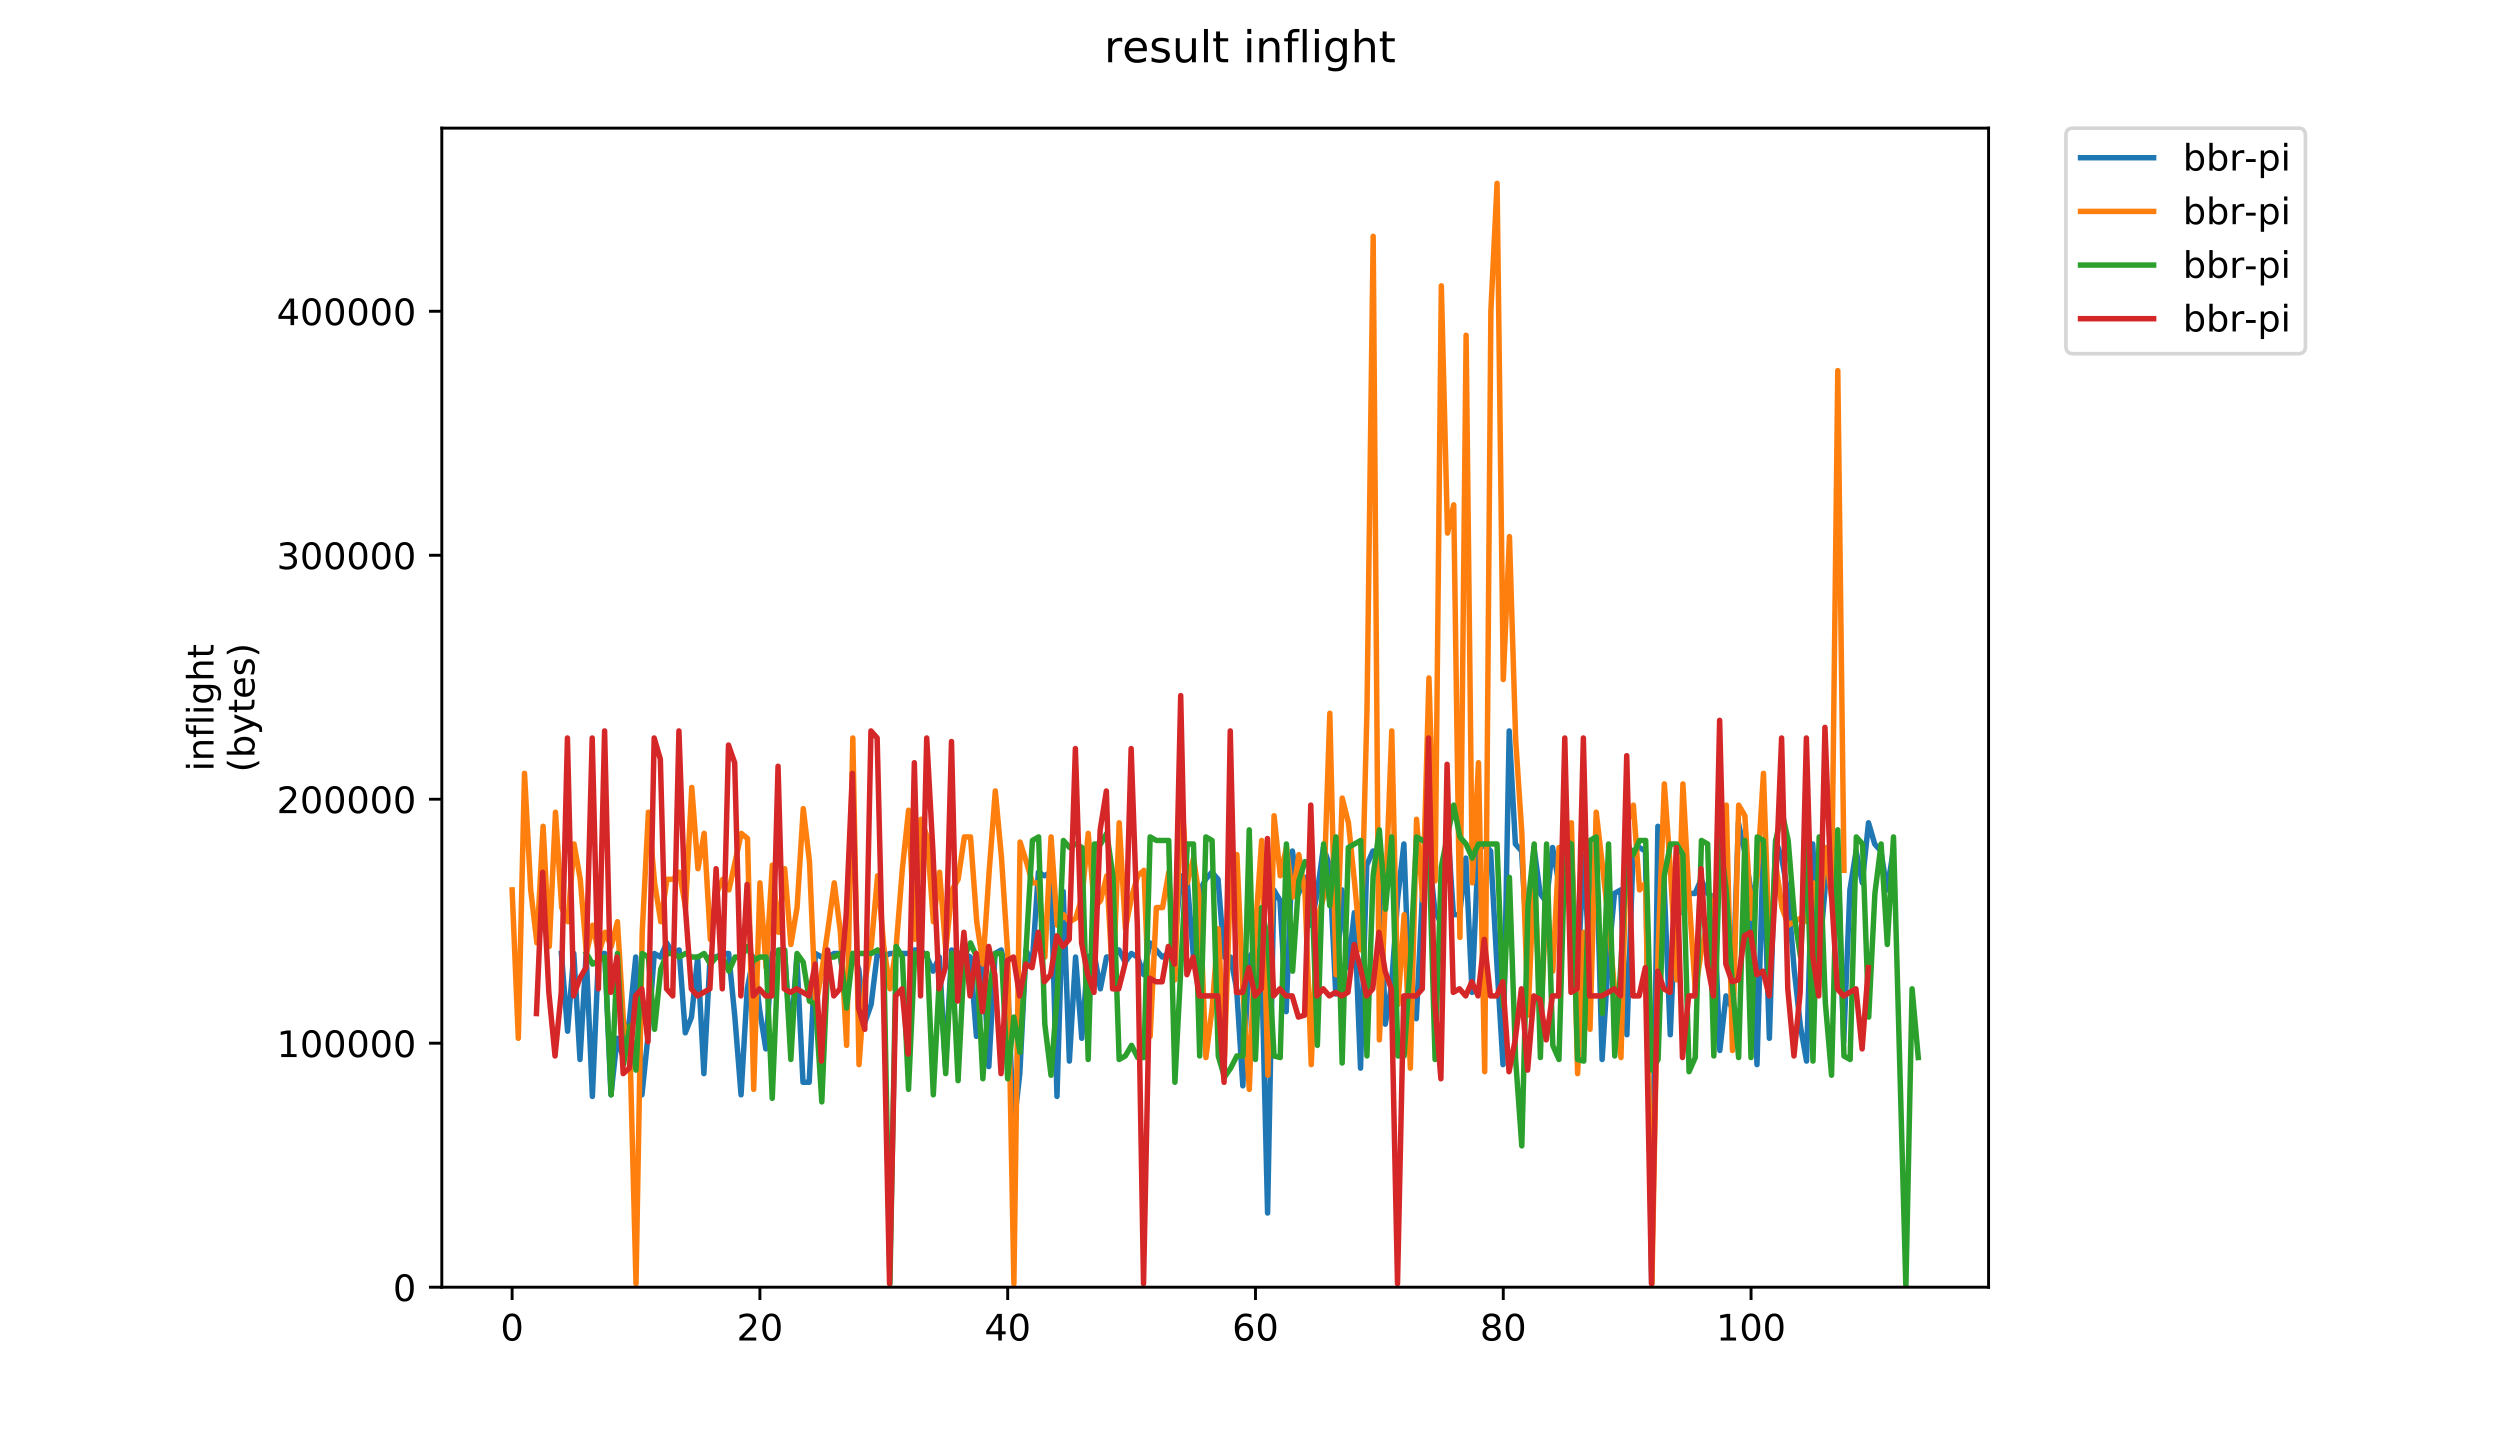 <?xml version="1.0" encoding="utf-8" standalone="no"?>
<!DOCTYPE svg PUBLIC "-//W3C//DTD SVG 1.1//EN"
  "http://www.w3.org/Graphics/SVG/1.1/DTD/svg11.dtd">
<!-- Created with matplotlib (https://matplotlib.org/) -->
<svg height="396pt" version="1.1" viewBox="0 0 684 396" width="684pt" xmlns="http://www.w3.org/2000/svg" xmlns:xlink="http://www.w3.org/1999/xlink">
 <defs>
  <style type="text/css">
*{stroke-linecap:butt;stroke-linejoin:round;}
  </style>
 </defs>
 <g id="figure_1">
  <g id="patch_1">
   <path d="M 0 396 
L 684 396 
L 684 0 
L 0 0 
z
" style="fill:#ffffff;"/>
  </g>
  <g id="axes_1">
   <g id="patch_2">
    <path d="M 120.879 352.174 
L 544.074 352.174 
L 544.074 35.062 
L 120.879 35.062 
z
" style="fill:#ffffff;"/>
   </g>
   <g id="matplotlib.axis_1">
    <g id="xtick_1">
     <g id="line2d_1">
      <defs>
       <path d="M 0 0 
L 0 3.5 
" id="mf5edf3bde6" style="stroke:#000000;stroke-width:0.8;"/>
      </defs>
      <g>
       <use style="stroke:#000000;stroke-width:0.8;" x="140.115" xlink:href="#mf5edf3bde6" y="352.174"/>
      </g>
     </g>
     <g id="text_1">
      <!-- 0 -->
      <defs>
       <path d="M 31.781 66.406 
Q 24.172 66.406 20.328 58.906 
Q 16.5 51.422 16.5 36.375 
Q 16.5 21.391 20.328 13.891 
Q 24.172 6.391 31.781 6.391 
Q 39.453 6.391 43.281 13.891 
Q 47.125 21.391 47.125 36.375 
Q 47.125 51.422 43.281 58.906 
Q 39.453 66.406 31.781 66.406 
z
M 31.781 74.219 
Q 44.047 74.219 50.516 64.516 
Q 56.984 54.828 56.984 36.375 
Q 56.984 17.969 50.516 8.266 
Q 44.047 -1.422 31.781 -1.422 
Q 19.531 -1.422 13.062 8.266 
Q 6.594 17.969 6.594 36.375 
Q 6.594 54.828 13.062 64.516 
Q 19.531 74.219 31.781 74.219 
z
" id="DejaVuSans-48"/>
      </defs>
      <g transform="translate(136.933 366.773)scale(0.1 -0.1)">
       <use xlink:href="#DejaVuSans-48"/>
      </g>
     </g>
    </g>
    <g id="xtick_2">
     <g id="line2d_2">
      <g>
       <use style="stroke:#000000;stroke-width:0.8;" x="207.91" xlink:href="#mf5edf3bde6" y="352.174"/>
      </g>
     </g>
     <g id="text_2">
      <!-- 20 -->
      <defs>
       <path d="M 19.188 8.297 
L 53.609 8.297 
L 53.609 0 
L 7.328 0 
L 7.328 8.297 
Q 12.938 14.109 22.625 23.891 
Q 32.328 33.688 34.812 36.531 
Q 39.547 41.844 41.422 45.531 
Q 43.312 49.219 43.312 52.781 
Q 43.312 58.594 39.234 62.25 
Q 35.156 65.922 28.609 65.922 
Q 23.969 65.922 18.812 64.312 
Q 13.672 62.703 7.812 59.422 
L 7.812 69.391 
Q 13.766 71.781 18.938 73 
Q 24.125 74.219 28.422 74.219 
Q 39.75 74.219 46.484 68.547 
Q 53.219 62.891 53.219 53.422 
Q 53.219 48.922 51.531 44.891 
Q 49.859 40.875 45.406 35.406 
Q 44.188 33.984 37.641 27.219 
Q 31.109 20.453 19.188 8.297 
z
" id="DejaVuSans-50"/>
      </defs>
      <g transform="translate(201.547 366.773)scale(0.1 -0.1)">
       <use xlink:href="#DejaVuSans-50"/>
       <use x="63.623" xlink:href="#DejaVuSans-48"/>
      </g>
     </g>
    </g>
    <g id="xtick_3">
     <g id="line2d_3">
      <g>
       <use style="stroke:#000000;stroke-width:0.8;" x="275.705" xlink:href="#mf5edf3bde6" y="352.174"/>
      </g>
     </g>
     <g id="text_3">
      <!-- 40 -->
      <defs>
       <path d="M 37.797 64.312 
L 12.891 25.391 
L 37.797 25.391 
z
M 35.203 72.906 
L 47.609 72.906 
L 47.609 25.391 
L 58.016 25.391 
L 58.016 17.188 
L 47.609 17.188 
L 47.609 0 
L 37.797 0 
L 37.797 17.188 
L 4.891 17.188 
L 4.891 26.703 
z
" id="DejaVuSans-52"/>
      </defs>
      <g transform="translate(269.342 366.773)scale(0.1 -0.1)">
       <use xlink:href="#DejaVuSans-52"/>
       <use x="63.623" xlink:href="#DejaVuSans-48"/>
      </g>
     </g>
    </g>
    <g id="xtick_4">
     <g id="line2d_4">
      <g>
       <use style="stroke:#000000;stroke-width:0.8;" x="343.5" xlink:href="#mf5edf3bde6" y="352.174"/>
      </g>
     </g>
     <g id="text_4">
      <!-- 60 -->
      <defs>
       <path d="M 33.016 40.375 
Q 26.375 40.375 22.484 35.828 
Q 18.609 31.297 18.609 23.391 
Q 18.609 15.531 22.484 10.953 
Q 26.375 6.391 33.016 6.391 
Q 39.656 6.391 43.531 10.953 
Q 47.406 15.531 47.406 23.391 
Q 47.406 31.297 43.531 35.828 
Q 39.656 40.375 33.016 40.375 
z
M 52.594 71.297 
L 52.594 62.312 
Q 48.875 64.062 45.094 64.984 
Q 41.312 65.922 37.594 65.922 
Q 27.828 65.922 22.672 59.328 
Q 17.531 52.734 16.797 39.406 
Q 19.672 43.656 24.016 45.922 
Q 28.375 48.188 33.594 48.188 
Q 44.578 48.188 50.953 41.516 
Q 57.328 34.859 57.328 23.391 
Q 57.328 12.156 50.688 5.359 
Q 44.047 -1.422 33.016 -1.422 
Q 20.359 -1.422 13.672 8.266 
Q 6.984 17.969 6.984 36.375 
Q 6.984 53.656 15.188 63.938 
Q 23.391 74.219 37.203 74.219 
Q 40.922 74.219 44.703 73.484 
Q 48.484 72.75 52.594 71.297 
z
" id="DejaVuSans-54"/>
      </defs>
      <g transform="translate(337.137 366.773)scale(0.1 -0.1)">
       <use xlink:href="#DejaVuSans-54"/>
       <use x="63.623" xlink:href="#DejaVuSans-48"/>
      </g>
     </g>
    </g>
    <g id="xtick_5">
     <g id="line2d_5">
      <g>
       <use style="stroke:#000000;stroke-width:0.8;" x="411.295" xlink:href="#mf5edf3bde6" y="352.174"/>
      </g>
     </g>
     <g id="text_5">
      <!-- 80 -->
      <defs>
       <path d="M 31.781 34.625 
Q 24.75 34.625 20.719 30.859 
Q 16.703 27.094 16.703 20.516 
Q 16.703 13.922 20.719 10.156 
Q 24.75 6.391 31.781 6.391 
Q 38.812 6.391 42.859 10.172 
Q 46.922 13.969 46.922 20.516 
Q 46.922 27.094 42.891 30.859 
Q 38.875 34.625 31.781 34.625 
z
M 21.922 38.812 
Q 15.578 40.375 12.031 44.719 
Q 8.5 49.078 8.5 55.328 
Q 8.5 64.062 14.719 69.141 
Q 20.953 74.219 31.781 74.219 
Q 42.672 74.219 48.875 69.141 
Q 55.078 64.062 55.078 55.328 
Q 55.078 49.078 51.531 44.719 
Q 48 40.375 41.703 38.812 
Q 48.828 37.156 52.797 32.312 
Q 56.781 27.484 56.781 20.516 
Q 56.781 9.906 50.312 4.234 
Q 43.844 -1.422 31.781 -1.422 
Q 19.734 -1.422 13.25 4.234 
Q 6.781 9.906 6.781 20.516 
Q 6.781 27.484 10.781 32.312 
Q 14.797 37.156 21.922 38.812 
z
M 18.312 54.391 
Q 18.312 48.734 21.844 45.562 
Q 25.391 42.391 31.781 42.391 
Q 38.141 42.391 41.719 45.562 
Q 45.312 48.734 45.312 54.391 
Q 45.312 60.062 41.719 63.234 
Q 38.141 66.406 31.781 66.406 
Q 25.391 66.406 21.844 63.234 
Q 18.312 60.062 18.312 54.391 
z
" id="DejaVuSans-56"/>
      </defs>
      <g transform="translate(404.932 366.773)scale(0.1 -0.1)">
       <use xlink:href="#DejaVuSans-56"/>
       <use x="63.623" xlink:href="#DejaVuSans-48"/>
      </g>
     </g>
    </g>
    <g id="xtick_6">
     <g id="line2d_6">
      <g>
       <use style="stroke:#000000;stroke-width:0.8;" x="479.09" xlink:href="#mf5edf3bde6" y="352.174"/>
      </g>
     </g>
     <g id="text_6">
      <!-- 100 -->
      <defs>
       <path d="M 12.406 8.297 
L 28.516 8.297 
L 28.516 63.922 
L 10.984 60.406 
L 10.984 69.391 
L 28.422 72.906 
L 38.281 72.906 
L 38.281 8.297 
L 54.391 8.297 
L 54.391 0 
L 12.406 0 
z
" id="DejaVuSans-49"/>
      </defs>
      <g transform="translate(469.546 366.773)scale(0.1 -0.1)">
       <use xlink:href="#DejaVuSans-49"/>
       <use x="63.623" xlink:href="#DejaVuSans-48"/>
       <use x="127.246" xlink:href="#DejaVuSans-48"/>
      </g>
     </g>
    </g>
   </g>
   <g id="matplotlib.axis_2">
    <g id="ytick_1">
     <g id="line2d_7">
      <defs>
       <path d="M 0 0 
L -3.5 0 
" id="maa75c5e8e2" style="stroke:#000000;stroke-width:0.8;"/>
      </defs>
      <g>
       <use style="stroke:#000000;stroke-width:0.8;" x="120.879" xlink:href="#maa75c5e8e2" y="352.174"/>
      </g>
     </g>
     <g id="text_7">
      <!-- 0 -->
      <g transform="translate(107.516 355.973)scale(0.1 -0.1)">
       <use xlink:href="#DejaVuSans-48"/>
      </g>
     </g>
    </g>
    <g id="ytick_2">
     <g id="line2d_8">
      <g>
       <use style="stroke:#000000;stroke-width:0.8;" x="120.879" xlink:href="#maa75c5e8e2" y="285.421"/>
      </g>
     </g>
     <g id="text_8">
      <!-- 100000 -->
      <g transform="translate(75.704 289.221)scale(0.1 -0.1)">
       <use xlink:href="#DejaVuSans-49"/>
       <use x="63.623" xlink:href="#DejaVuSans-48"/>
       <use x="127.246" xlink:href="#DejaVuSans-48"/>
       <use x="190.869" xlink:href="#DejaVuSans-48"/>
       <use x="254.492" xlink:href="#DejaVuSans-48"/>
       <use x="318.115" xlink:href="#DejaVuSans-48"/>
      </g>
     </g>
    </g>
    <g id="ytick_3">
     <g id="line2d_9">
      <g>
       <use style="stroke:#000000;stroke-width:0.8;" x="120.879" xlink:href="#maa75c5e8e2" y="218.669"/>
      </g>
     </g>
     <g id="text_9">
      <!-- 200000 -->
      <g transform="translate(75.704 222.468)scale(0.1 -0.1)">
       <use xlink:href="#DejaVuSans-50"/>
       <use x="63.623" xlink:href="#DejaVuSans-48"/>
       <use x="127.246" xlink:href="#DejaVuSans-48"/>
       <use x="190.869" xlink:href="#DejaVuSans-48"/>
       <use x="254.492" xlink:href="#DejaVuSans-48"/>
       <use x="318.115" xlink:href="#DejaVuSans-48"/>
      </g>
     </g>
    </g>
    <g id="ytick_4">
     <g id="line2d_10">
      <g>
       <use style="stroke:#000000;stroke-width:0.8;" x="120.879" xlink:href="#maa75c5e8e2" y="151.916"/>
      </g>
     </g>
     <g id="text_10">
      <!-- 300000 -->
      <defs>
       <path d="M 40.578 39.312 
Q 47.656 37.797 51.625 33 
Q 55.609 28.219 55.609 21.188 
Q 55.609 10.406 48.188 4.484 
Q 40.766 -1.422 27.094 -1.422 
Q 22.516 -1.422 17.656 -0.516 
Q 12.797 0.391 7.625 2.203 
L 7.625 11.719 
Q 11.719 9.328 16.594 8.109 
Q 21.484 6.891 26.812 6.891 
Q 36.078 6.891 40.938 10.547 
Q 45.797 14.203 45.797 21.188 
Q 45.797 27.641 41.281 31.266 
Q 36.766 34.906 28.719 34.906 
L 20.219 34.906 
L 20.219 43.016 
L 29.109 43.016 
Q 36.375 43.016 40.234 45.922 
Q 44.094 48.828 44.094 54.297 
Q 44.094 59.906 40.109 62.906 
Q 36.141 65.922 28.719 65.922 
Q 24.656 65.922 20.016 65.031 
Q 15.375 64.156 9.812 62.312 
L 9.812 71.094 
Q 15.438 72.656 20.344 73.438 
Q 25.25 74.219 29.594 74.219 
Q 40.828 74.219 47.359 69.109 
Q 53.906 64.016 53.906 55.328 
Q 53.906 49.266 50.438 45.094 
Q 46.969 40.922 40.578 39.312 
z
" id="DejaVuSans-51"/>
      </defs>
      <g transform="translate(75.704 155.715)scale(0.1 -0.1)">
       <use xlink:href="#DejaVuSans-51"/>
       <use x="63.623" xlink:href="#DejaVuSans-48"/>
       <use x="127.246" xlink:href="#DejaVuSans-48"/>
       <use x="190.869" xlink:href="#DejaVuSans-48"/>
       <use x="254.492" xlink:href="#DejaVuSans-48"/>
       <use x="318.115" xlink:href="#DejaVuSans-48"/>
      </g>
     </g>
    </g>
    <g id="ytick_5">
     <g id="line2d_11">
      <g>
       <use style="stroke:#000000;stroke-width:0.8;" x="120.879" xlink:href="#maa75c5e8e2" y="85.163"/>
      </g>
     </g>
     <g id="text_11">
      <!-- 400000 -->
      <g transform="translate(75.704 88.962)scale(0.1 -0.1)">
       <use xlink:href="#DejaVuSans-52"/>
       <use x="63.623" xlink:href="#DejaVuSans-48"/>
       <use x="127.246" xlink:href="#DejaVuSans-48"/>
       <use x="190.869" xlink:href="#DejaVuSans-48"/>
       <use x="254.492" xlink:href="#DejaVuSans-48"/>
       <use x="318.115" xlink:href="#DejaVuSans-48"/>
      </g>
     </g>
    </g>
    <g id="text_12">
     <!-- inflight -->
     <defs>
      <path d="M 9.422 54.688 
L 18.406 54.688 
L 18.406 0 
L 9.422 0 
z
M 9.422 75.984 
L 18.406 75.984 
L 18.406 64.594 
L 9.422 64.594 
z
" id="DejaVuSans-105"/>
      <path d="M 54.891 33.016 
L 54.891 0 
L 45.906 0 
L 45.906 32.719 
Q 45.906 40.484 42.875 44.328 
Q 39.844 48.188 33.797 48.188 
Q 26.516 48.188 22.312 43.547 
Q 18.109 38.922 18.109 30.906 
L 18.109 0 
L 9.078 0 
L 9.078 54.688 
L 18.109 54.688 
L 18.109 46.188 
Q 21.344 51.125 25.703 53.562 
Q 30.078 56 35.797 56 
Q 45.219 56 50.047 50.172 
Q 54.891 44.344 54.891 33.016 
z
" id="DejaVuSans-110"/>
      <path d="M 37.109 75.984 
L 37.109 68.5 
L 28.516 68.5 
Q 23.688 68.5 21.797 66.547 
Q 19.922 64.594 19.922 59.516 
L 19.922 54.688 
L 34.719 54.688 
L 34.719 47.703 
L 19.922 47.703 
L 19.922 0 
L 10.891 0 
L 10.891 47.703 
L 2.297 47.703 
L 2.297 54.688 
L 10.891 54.688 
L 10.891 58.5 
Q 10.891 67.625 15.141 71.797 
Q 19.391 75.984 28.609 75.984 
z
" id="DejaVuSans-102"/>
      <path d="M 9.422 75.984 
L 18.406 75.984 
L 18.406 0 
L 9.422 0 
z
" id="DejaVuSans-108"/>
      <path d="M 45.406 27.984 
Q 45.406 37.75 41.375 43.109 
Q 37.359 48.484 30.078 48.484 
Q 22.859 48.484 18.828 43.109 
Q 14.797 37.75 14.797 27.984 
Q 14.797 18.266 18.828 12.891 
Q 22.859 7.516 30.078 7.516 
Q 37.359 7.516 41.375 12.891 
Q 45.406 18.266 45.406 27.984 
z
M 54.391 6.781 
Q 54.391 -7.172 48.188 -13.984 
Q 42 -20.797 29.203 -20.797 
Q 24.469 -20.797 20.266 -20.094 
Q 16.062 -19.391 12.109 -17.922 
L 12.109 -9.188 
Q 16.062 -11.328 19.922 -12.344 
Q 23.781 -13.375 27.781 -13.375 
Q 36.625 -13.375 41.016 -8.766 
Q 45.406 -4.156 45.406 5.172 
L 45.406 9.625 
Q 42.625 4.781 38.281 2.391 
Q 33.938 0 27.875 0 
Q 17.828 0 11.672 7.656 
Q 5.516 15.328 5.516 27.984 
Q 5.516 40.672 11.672 48.328 
Q 17.828 56 27.875 56 
Q 33.938 56 38.281 53.609 
Q 42.625 51.219 45.406 46.391 
L 45.406 54.688 
L 54.391 54.688 
z
" id="DejaVuSans-103"/>
      <path d="M 54.891 33.016 
L 54.891 0 
L 45.906 0 
L 45.906 32.719 
Q 45.906 40.484 42.875 44.328 
Q 39.844 48.188 33.797 48.188 
Q 26.516 48.188 22.312 43.547 
Q 18.109 38.922 18.109 30.906 
L 18.109 0 
L 9.078 0 
L 9.078 75.984 
L 18.109 75.984 
L 18.109 46.188 
Q 21.344 51.125 25.703 53.562 
Q 30.078 56 35.797 56 
Q 45.219 56 50.047 50.172 
Q 54.891 44.344 54.891 33.016 
z
" id="DejaVuSans-104"/>
      <path d="M 18.312 70.219 
L 18.312 54.688 
L 36.812 54.688 
L 36.812 47.703 
L 18.312 47.703 
L 18.312 18.016 
Q 18.312 11.328 20.141 9.422 
Q 21.969 7.516 27.594 7.516 
L 36.812 7.516 
L 36.812 0 
L 27.594 0 
Q 17.188 0 13.234 3.875 
Q 9.281 7.766 9.281 18.016 
L 9.281 47.703 
L 2.688 47.703 
L 2.688 54.688 
L 9.281 54.688 
L 9.281 70.219 
z
" id="DejaVuSans-116"/>
     </defs>
     <g transform="translate(58.426 211.018)rotate(-90)scale(0.1 -0.1)">
      <use xlink:href="#DejaVuSans-105"/>
      <use x="27.783" xlink:href="#DejaVuSans-110"/>
      <use x="91.162" xlink:href="#DejaVuSans-102"/>
      <use x="126.367" xlink:href="#DejaVuSans-108"/>
      <use x="154.15" xlink:href="#DejaVuSans-105"/>
      <use x="181.934" xlink:href="#DejaVuSans-103"/>
      <use x="245.41" xlink:href="#DejaVuSans-104"/>
      <use x="308.789" xlink:href="#DejaVuSans-116"/>
     </g>
     <!-- (bytes) -->
     <defs>
      <path d="M 31 75.875 
Q 24.469 64.656 21.281 53.656 
Q 18.109 42.672 18.109 31.391 
Q 18.109 20.125 21.312 9.062 
Q 24.516 -2 31 -13.188 
L 23.188 -13.188 
Q 15.875 -1.703 12.234 9.375 
Q 8.594 20.453 8.594 31.391 
Q 8.594 42.281 12.203 53.312 
Q 15.828 64.359 23.188 75.875 
z
" id="DejaVuSans-40"/>
      <path d="M 48.688 27.297 
Q 48.688 37.203 44.609 42.844 
Q 40.531 48.484 33.406 48.484 
Q 26.266 48.484 22.188 42.844 
Q 18.109 37.203 18.109 27.297 
Q 18.109 17.391 22.188 11.75 
Q 26.266 6.109 33.406 6.109 
Q 40.531 6.109 44.609 11.75 
Q 48.688 17.391 48.688 27.297 
z
M 18.109 46.391 
Q 20.953 51.266 25.266 53.625 
Q 29.594 56 35.594 56 
Q 45.562 56 51.781 48.094 
Q 58.016 40.188 58.016 27.297 
Q 58.016 14.406 51.781 6.484 
Q 45.562 -1.422 35.594 -1.422 
Q 29.594 -1.422 25.266 0.953 
Q 20.953 3.328 18.109 8.203 
L 18.109 0 
L 9.078 0 
L 9.078 75.984 
L 18.109 75.984 
z
" id="DejaVuSans-98"/>
      <path d="M 32.172 -5.078 
Q 28.375 -14.844 24.75 -17.812 
Q 21.141 -20.797 15.094 -20.797 
L 7.906 -20.797 
L 7.906 -13.281 
L 13.188 -13.281 
Q 16.891 -13.281 18.938 -11.516 
Q 21 -9.766 23.484 -3.219 
L 25.094 0.875 
L 2.984 54.688 
L 12.5 54.688 
L 29.594 11.922 
L 46.688 54.688 
L 56.203 54.688 
z
" id="DejaVuSans-121"/>
      <path d="M 56.203 29.594 
L 56.203 25.203 
L 14.891 25.203 
Q 15.484 15.922 20.484 11.062 
Q 25.484 6.203 34.422 6.203 
Q 39.594 6.203 44.453 7.469 
Q 49.312 8.734 54.109 11.281 
L 54.109 2.781 
Q 49.266 0.734 44.188 -0.344 
Q 39.109 -1.422 33.891 -1.422 
Q 20.797 -1.422 13.156 6.188 
Q 5.516 13.812 5.516 26.812 
Q 5.516 40.234 12.766 48.109 
Q 20.016 56 32.328 56 
Q 43.359 56 49.781 48.891 
Q 56.203 41.797 56.203 29.594 
z
M 47.219 32.234 
Q 47.125 39.594 43.094 43.984 
Q 39.062 48.391 32.422 48.391 
Q 24.906 48.391 20.391 44.141 
Q 15.875 39.891 15.188 32.172 
z
" id="DejaVuSans-101"/>
      <path d="M 44.281 53.078 
L 44.281 44.578 
Q 40.484 46.531 36.375 47.5 
Q 32.281 48.484 27.875 48.484 
Q 21.188 48.484 17.844 46.438 
Q 14.5 44.391 14.5 40.281 
Q 14.5 37.156 16.891 35.375 
Q 19.281 33.594 26.516 31.984 
L 29.594 31.297 
Q 39.156 29.25 43.188 25.516 
Q 47.219 21.781 47.219 15.094 
Q 47.219 7.469 41.188 3.016 
Q 35.156 -1.422 24.609 -1.422 
Q 20.219 -1.422 15.453 -0.562 
Q 10.688 0.297 5.422 2 
L 5.422 11.281 
Q 10.406 8.688 15.234 7.391 
Q 20.062 6.109 24.812 6.109 
Q 31.156 6.109 34.562 8.281 
Q 37.984 10.453 37.984 14.406 
Q 37.984 18.062 35.516 20.016 
Q 33.062 21.969 24.703 23.781 
L 21.578 24.516 
Q 13.234 26.266 9.516 29.906 
Q 5.812 33.547 5.812 39.891 
Q 5.812 47.609 11.281 51.797 
Q 16.75 56 26.812 56 
Q 31.781 56 36.172 55.266 
Q 40.578 54.547 44.281 53.078 
z
" id="DejaVuSans-115"/>
      <path d="M 8.016 75.875 
L 15.828 75.875 
Q 23.141 64.359 26.781 53.312 
Q 30.422 42.281 30.422 31.391 
Q 30.422 20.453 26.781 9.375 
Q 23.141 -1.703 15.828 -13.188 
L 8.016 -13.188 
Q 14.5 -2 17.703 9.062 
Q 20.906 20.125 20.906 31.391 
Q 20.906 42.672 17.703 53.656 
Q 14.5 64.656 8.016 75.875 
z
" id="DejaVuSans-41"/>
     </defs>
     <g transform="translate(69.624 211.295)rotate(-90)scale(0.1 -0.1)">
      <use xlink:href="#DejaVuSans-40"/>
      <use x="39.014" xlink:href="#DejaVuSans-98"/>
      <use x="102.49" xlink:href="#DejaVuSans-121"/>
      <use x="161.67" xlink:href="#DejaVuSans-116"/>
      <use x="200.879" xlink:href="#DejaVuSans-101"/>
      <use x="262.402" xlink:href="#DejaVuSans-115"/>
      <use x="314.502" xlink:href="#DejaVuSans-41"/>
     </g>
    </g>
   </g>
   <g id="line2d_12">
    <path clip-path="url(#p74b59c9a36)" d="M 153.599 260.878 
L 155.294 282.142 
L 156.989 260.878 
L 158.684 289.875 
L 160.379 260.878 
L 162.074 299.979 
L 163.768 260.878 
L 165.463 260.878 
L 167.158 299.541 
L 168.853 284.076 
L 170.548 289.346 
L 172.243 278.714 
L 173.938 261.844 
L 175.633 299.541 
L 177.327 283.109 
L 179.022 260.878 
L 180.717 261.844 
L 182.412 257.978 
L 184.107 260.878 
L 185.802 259.911 
L 187.497 282.58 
L 189.192 278.276 
L 190.886 261.844 
L 192.581 293.741 
L 194.276 261.844 
L 195.971 261.844 
L 197.666 260.878 
L 199.361 260.878 
L 201.056 278.276 
L 202.751 299.541 
L 204.445 270.543 
L 206.14 261.844 
L 207.835 276.343 
L 209.53 286.975 
L 211.225 260.878 
L 212.92 260.878 
L 214.615 259.911 
L 216.31 285.042 
L 218.004 261.844 
L 219.699 296.112 
L 221.394 296.112 
L 223.089 260.878 
L 224.784 261.844 
L 226.479 261.951 
L 228.174 260.878 
L 229.869 260.878 
L 231.563 273.881 
L 233.258 260.878 
L 234.953 265.182 
L 236.648 279.681 
L 238.343 274.848 
L 240.038 260.878 
L 241.733 261.844 
L 243.428 260.878 
L 248.512 260.878 
L 250.207 259.911 
L 251.902 259.911 
L 253.597 261.844 
L 255.292 265.711 
L 256.987 261.844 
L 258.681 291.808 
L 260.376 259.911 
L 262.071 260.878 
L 263.766 260.878 
L 265.461 261.844 
L 267.156 283.547 
L 268.851 260.878 
L 270.546 291.808 
L 272.24 260.878 
L 273.935 259.911 
L 275.63 267.644 
L 277.325 308.678 
L 279.02 293.741 
L 280.715 259.911 
L 282.41 263.777 
L 284.105 238.646 
L 285.799 239.613 
L 287.494 238.646 
L 289.189 299.979 
L 290.884 243.917 
L 292.579 290.313 
L 294.274 261.844 
L 295.969 284.076 
L 297.664 261.844 
L 299.358 260.878 
L 301.053 270.543 
L 302.748 261.844 
L 304.443 261.844 
L 306.138 259.911 
L 307.833 263.249 
L 309.528 260.878 
L 311.223 261.844 
L 312.917 266.677 
L 314.612 257.978 
L 318.002 261.844 
L 319.697 260.878 
L 321.392 257.978 
L 323.087 239.613 
L 324.782 240.579 
L 326.476 261.316 
L 328.171 243.917 
L 329.866 240.579 
L 331.561 238.646 
L 333.256 240.579 
L 334.951 261.844 
L 336.646 261.844 
L 338.341 270.543 
L 340.035 297.079 
L 341.73 261.844 
L 343.425 259.911 
L 345.12 261.844 
L 346.815 331.876 
L 348.51 243.479 
L 350.205 246.379 
L 351.9 276.781 
L 353.594 232.847 
L 355.289 244.446 
L 356.984 240.051 
L 358.679 253.145 
L 360.374 244.446 
L 362.069 231.88 
L 363.764 236.713 
L 365.459 271.948 
L 367.153 243.479 
L 368.848 264.744 
L 370.543 249.717 
L 372.238 292.246 
L 373.933 236.713 
L 375.628 232.847 
L 377.323 232.847 
L 379.018 280.209 
L 380.712 269.577 
L 382.407 245.85 
L 384.102 230.914 
L 385.797 277.31 
L 387.492 278.714 
L 389.187 244.446 
L 390.882 232.847 
L 392.577 249.279 
L 394.271 252.616 
L 395.966 225.114 
L 397.661 250.245 
L 399.356 250.245 
L 401.051 234.78 
L 402.746 271.51 
L 404.441 232.847 
L 406.136 230.914 
L 407.83 232.847 
L 409.525 263.249 
L 411.22 291.28 
L 412.915 199.983 
L 414.61 230.914 
L 416.305 232.847 
L 418 261.844 
L 419.695 231.88 
L 421.389 244.446 
L 423.084 246.817 
L 424.779 231.88 
L 426.474 241.546 
L 428.169 246.379 
L 429.864 230.914 
L 431.559 269.048 
L 433.254 234.251 
L 434.948 263.777 
L 436.643 229.947 
L 438.338 289.875 
L 440.033 262.811 
L 441.728 244.446 
L 443.423 243.479 
L 445.118 283.109 
L 446.813 232.847 
L 448.507 231.88 
L 450.202 232.847 
L 451.897 351.208 
L 453.592 226.081 
L 455.287 241.546 
L 456.982 283.109 
L 458.677 243.479 
L 460.371 249.717 
L 462.066 244.446 
L 463.761 244.446 
L 465.456 240.579 
L 467.151 244.446 
L 468.846 245.412 
L 470.541 287.413 
L 472.236 272.477 
L 473.93 275.814 
L 475.625 225.114 
L 477.32 232.847 
L 479.015 243.479 
L 480.71 291.28 
L 482.405 232.847 
L 484.1 284.076 
L 485.795 229.947 
L 487.489 234.78 
L 489.184 244.446 
L 490.879 265.182 
L 492.574 280.647 
L 494.269 290.313 
L 495.964 230.914 
L 497.659 262.811 
L 499.354 242.951 
L 501.048 233.285 
L 502.743 231.88 
L 504.438 285.042 
L 506.133 243.479 
L 507.828 232.847 
L 509.523 241.546 
L 511.218 225.114 
L 512.913 230.914 
L 514.607 232.847 
L 516.302 243.479 
L 517.997 232.847 
L 517.997 232.847 
" style="fill:none;stroke:#1f77b4;stroke-linecap:square;stroke-width:1.5;"/>
   </g>
   <g id="line2d_13">
    <path clip-path="url(#p74b59c9a36)" d="M 140.115 243.479 
L 141.81 284.076 
L 143.504 211.582 
L 145.199 243.479 
L 146.894 257.978 
L 148.589 226.081 
L 150.284 258.945 
L 151.979 222.214 
L 153.674 248.312 
L 155.369 252.178 
L 157.063 230.914 
L 158.758 240.579 
L 160.453 260.878 
L 162.148 253.145 
L 163.843 260.878 
L 165.538 255.078 
L 167.233 258.945 
L 168.928 252.178 
L 170.622 280.209 
L 172.317 285.48 
L 174.012 351.208 
L 175.707 255.078 
L 177.402 222.214 
L 179.097 241.546 
L 180.792 252.178 
L 182.487 240.579 
L 184.181 240.579 
L 185.876 238.646 
L 187.571 248.312 
L 189.266 215.448 
L 190.961 237.68 
L 192.656 228.014 
L 194.351 257.011 
L 196.046 244.446 
L 197.74 240.579 
L 199.435 243.479 
L 202.825 228.014 
L 204.52 229.418 
L 206.215 298.046 
L 207.91 241.546 
L 209.605 264.744 
L 211.299 236.713 
L 212.994 255.078 
L 214.689 237.68 
L 216.384 258.416 
L 218.079 248.312 
L 219.774 221.248 
L 221.469 235.747 
L 223.164 275.376 
L 224.858 265.711 
L 226.553 254.112 
L 228.248 241.546 
L 229.943 255.078 
L 231.638 286.009 
L 233.333 201.916 
L 235.028 291.28 
L 236.723 268.082 
L 238.417 258.416 
L 240.112 239.613 
L 241.807 258.945 
L 243.502 270.543 
L 245.197 258.945 
L 246.892 237.68 
L 248.587 221.686 
L 250.282 257.011 
L 251.976 224.148 
L 253.671 228.981 
L 255.366 252.178 
L 257.061 238.646 
L 258.756 259.911 
L 260.451 243.479 
L 262.146 240.579 
L 263.841 228.981 
L 265.535 228.981 
L 267.23 252.178 
L 268.925 263.777 
L 270.62 238.646 
L 272.315 216.415 
L 274.01 234.78 
L 275.705 260.878 
L 277.4 351.208 
L 279.094 230.385 
L 280.789 235.747 
L 282.484 241.546 
L 284.179 241.546 
L 285.874 261.844 
L 287.569 228.981 
L 289.264 253.145 
L 290.959 250.245 
L 292.653 252.178 
L 294.348 251.212 
L 296.043 245.412 
L 297.738 228.014 
L 299.433 248.312 
L 301.128 246.379 
L 302.823 239.613 
L 304.518 269.577 
L 306.212 225.114 
L 307.907 254.112 
L 309.602 245.412 
L 311.297 239.613 
L 312.992 238.118 
L 314.687 283.547 
L 316.382 248.312 
L 318.077 248.312 
L 319.771 238.646 
L 321.466 268.082 
L 323.161 216.415 
L 324.856 241.546 
L 326.551 234.78 
L 328.246 246.379 
L 329.941 289.346 
L 331.636 275.814 
L 333.33 254.112 
L 335.025 288.909 
L 336.72 238.646 
L 338.415 233.813 
L 340.11 271.948 
L 341.805 298.046 
L 343.5 254.112 
L 345.195 229.947 
L 346.889 294.179 
L 348.584 223.181 
L 350.279 239.613 
L 351.974 231.88 
L 353.669 245.412 
L 355.364 233.813 
L 357.059 244.446 
L 358.754 291.28 
L 360.448 251.212 
L 362.143 245.412 
L 363.838 195.15 
L 365.533 266.677 
L 367.228 218.348 
L 368.923 225.114 
L 370.618 241.546 
L 372.313 259.911 
L 374.007 194.184 
L 375.702 64.662 
L 377.397 284.514 
L 379.092 244.446 
L 380.787 199.983 
L 382.482 274.848 
L 384.177 250.245 
L 385.872 292.246 
L 387.566 224.148 
L 389.261 246.379 
L 390.956 185.484 
L 392.651 241.017 
L 394.346 78.194 
L 396.041 145.855 
L 397.736 138.122 
L 399.431 256.483 
L 401.125 91.726 
L 402.82 241.546 
L 404.515 208.682 
L 406.21 293.213 
L 407.905 84.96 
L 409.6 50.163 
L 411.295 185.922 
L 412.99 146.821 
L 414.684 202.354 
L 416.379 228.014 
L 418.074 277.747 
L 419.769 238.646 
L 421.464 279.681 
L 423.159 245.85 
L 424.854 265.711 
L 426.549 231.88 
L 428.243 233.813 
L 429.938 225.114 
L 431.633 293.741 
L 433.328 255.078 
L 435.023 281.614 
L 436.718 222.214 
L 438.413 236.713 
L 440.108 252.178 
L 441.802 271.51 
L 443.497 289.346 
L 445.192 225.114 
L 446.887 220.281 
L 448.582 243.479 
L 450.277 241.546 
L 451.972 351.208 
L 453.667 259.911 
L 455.361 214.482 
L 457.056 238.646 
L 458.751 268.082 
L 460.446 214.482 
L 462.141 245.85 
L 463.836 270.981 
L 465.531 259.911 
L 467.226 252.178 
L 468.92 248.75 
L 470.615 231.88 
L 472.31 220.281 
L 474.005 287.413 
L 475.7 220.281 
L 477.395 223.181 
L 479.09 251.212 
L 480.785 239.613 
L 482.479 211.582 
L 484.174 261.844 
L 485.869 236.713 
L 487.564 248.312 
L 489.259 253.145 
L 492.649 251.212 
L 494.344 252.178 
L 496.038 241.546 
L 497.733 252.178 
L 499.428 231.88 
L 501.123 245.412 
L 502.818 101.392 
L 504.513 238.118 
L 504.513 238.118 
" style="fill:none;stroke:#ff7f0e;stroke-linecap:square;stroke-width:1.5;"/>
   </g>
   <g id="line2d_14">
    <path clip-path="url(#p74b59c9a36)" d="M 160.44 260.878 
L 162.135 263.777 
L 165.524 261.844 
L 167.219 299.541 
L 168.914 260.878 
L 170.609 291.28 
L 172.304 280.647 
L 173.999 292.775 
L 175.694 260.878 
L 177.388 261.844 
L 179.083 281.614 
L 180.778 265.182 
L 182.473 260.878 
L 184.168 260.878 
L 185.863 261.844 
L 187.558 260.878 
L 189.253 261.844 
L 190.947 261.844 
L 192.642 260.878 
L 194.337 263.777 
L 196.032 261.844 
L 197.727 261.844 
L 199.422 265.711 
L 201.117 261.844 
L 202.812 261.844 
L 204.506 258.945 
L 206.201 262.811 
L 207.896 261.844 
L 209.591 261.844 
L 211.286 300.507 
L 212.981 259.911 
L 214.676 259.911 
L 216.371 289.875 
L 218.065 260.878 
L 219.76 263.249 
L 221.455 273.881 
L 223.15 274.848 
L 224.845 301.474 
L 226.54 261.844 
L 228.235 261.844 
L 229.93 260.878 
L 231.624 275.814 
L 233.319 260.878 
L 238.404 260.878 
L 240.099 259.911 
L 241.794 260.878 
L 243.489 351.208 
L 245.183 258.945 
L 246.878 261.844 
L 248.573 298.046 
L 250.268 260.878 
L 251.963 261.844 
L 253.658 260.878 
L 255.353 299.541 
L 257.048 266.677 
L 258.742 293.741 
L 260.437 260.878 
L 262.132 295.675 
L 263.827 261.844 
L 265.522 257.978 
L 267.217 261.844 
L 268.912 295.146 
L 270.607 270.981 
L 272.301 260.878 
L 273.996 260.878 
L 275.691 295.146 
L 277.386 278.276 
L 279.081 287.942 
L 282.471 229.947 
L 284.166 228.981 
L 285.86 280.209 
L 287.555 294.179 
L 289.25 271.948 
L 290.945 229.947 
L 292.64 231.88 
L 294.335 230.914 
L 296.03 231.88 
L 297.725 289.875 
L 299.419 230.914 
L 301.114 230.914 
L 302.809 228.014 
L 304.504 239.613 
L 306.199 289.875 
L 307.894 288.909 
L 309.589 286.009 
L 311.284 289.346 
L 312.978 289.346 
L 314.673 228.981 
L 316.368 229.947 
L 319.758 229.947 
L 321.453 296.112 
L 324.843 230.914 
L 326.537 230.914 
L 328.232 288.909 
L 329.927 228.981 
L 331.622 229.947 
L 333.317 288.909 
L 335.012 294.708 
L 336.707 292.246 
L 338.402 288.909 
L 340.096 288.909 
L 341.791 227.047 
L 343.486 289.875 
L 345.181 248.312 
L 346.876 257.449 
L 348.571 288.909 
L 350.266 289.346 
L 351.961 230.914 
L 353.655 265.711 
L 355.35 241.017 
L 357.045 235.747 
L 358.74 237.68 
L 360.435 286.009 
L 362.13 230.914 
L 363.825 247.783 
L 365.52 228.981 
L 367.214 290.842 
L 368.909 231.88 
L 372.299 229.947 
L 373.994 288.909 
L 375.689 239.613 
L 377.384 227.047 
L 379.079 248.75 
L 380.773 228.981 
L 382.468 288.909 
L 384.163 288.909 
L 385.858 263.249 
L 387.553 228.981 
L 390.943 230.914 
L 392.638 289.875 
L 394.332 237.151 
L 397.722 220.281 
L 399.417 228.981 
L 401.112 230.914 
L 402.807 234.78 
L 404.502 230.914 
L 409.586 230.914 
L 411.281 275.376 
L 412.976 240.051 
L 414.671 289.875 
L 416.366 313.511 
L 418.061 247.783 
L 419.756 230.914 
L 421.45 289.346 
L 423.145 230.914 
L 424.84 286.009 
L 426.535 289.875 
L 428.23 229.947 
L 429.925 230.914 
L 431.62 289.875 
L 433.315 290.313 
L 435.009 229.947 
L 436.704 228.981 
L 438.399 277.31 
L 440.094 230.914 
L 441.789 288.909 
L 443.484 263.777 
L 445.179 230.914 
L 446.874 233.813 
L 448.568 229.947 
L 450.263 229.947 
L 451.958 292.775 
L 453.653 289.875 
L 455.348 239.613 
L 457.043 230.914 
L 458.738 230.914 
L 460.433 233.813 
L 462.127 293.213 
L 463.822 289.346 
L 465.517 229.947 
L 467.212 230.914 
L 468.907 288.909 
L 470.602 229.947 
L 472.297 243.479 
L 473.992 269.577 
L 475.686 289.346 
L 477.381 229.947 
L 479.076 289.346 
L 480.771 228.981 
L 482.466 229.947 
L 484.161 270.543 
L 485.856 229.947 
L 487.551 222.214 
L 489.245 229.947 
L 490.94 250.683 
L 492.635 261.844 
L 494.33 230.914 
L 496.025 290.313 
L 497.72 228.981 
L 499.415 274.41 
L 501.11 294.179 
L 502.804 227.047 
L 504.499 288.909 
L 506.194 289.875 
L 507.889 228.981 
L 509.584 230.914 
L 511.279 278.276 
L 512.974 244.446 
L 514.669 230.914 
L 516.363 258.416 
L 518.058 228.981 
L 521.448 352.174 
L 523.143 270.543 
L 524.838 289.346 
L 524.838 289.346 
" style="fill:none;stroke:#2ca02c;stroke-linecap:square;stroke-width:1.5;"/>
   </g>
   <g id="line2d_15">
    <path clip-path="url(#p74b59c9a36)" d="M 146.772 277.31 
L 148.467 238.646 
L 150.162 271.51 
L 151.857 288.909 
L 153.552 271.51 
L 155.247 201.916 
L 156.941 272.477 
L 158.636 267.644 
L 160.331 264.744 
L 162.026 201.916 
L 163.721 270.543 
L 165.416 199.983 
L 167.111 271.51 
L 168.806 261.844 
L 170.5 293.741 
L 172.195 292.246 
L 173.89 272.477 
L 175.585 270.543 
L 177.28 285.042 
L 178.975 201.916 
L 180.67 207.716 
L 182.365 270.543 
L 184.059 272.477 
L 185.754 199.983 
L 187.449 247.346 
L 189.144 270.543 
L 190.839 272.477 
L 194.229 270.543 
L 195.924 237.68 
L 197.618 270.543 
L 199.313 203.849 
L 201.008 208.682 
L 202.703 272.477 
L 204.398 241.984 
L 206.093 272.477 
L 207.788 270.543 
L 209.483 272.477 
L 211.177 272.477 
L 212.872 209.649 
L 214.567 270.543 
L 216.262 271.51 
L 217.957 270.543 
L 221.347 272.477 
L 223.042 263.777 
L 224.736 290.313 
L 226.431 259.911 
L 228.126 272.477 
L 229.821 270.543 
L 231.516 250.245 
L 233.211 211.582 
L 234.906 275.814 
L 236.601 281.614 
L 238.295 199.983 
L 239.99 201.916 
L 241.685 271.51 
L 243.38 351.208 
L 245.075 272.477 
L 246.77 270.543 
L 248.465 288.38 
L 250.16 208.682 
L 251.854 272.477 
L 253.549 201.916 
L 255.244 232.847 
L 256.939 270.543 
L 258.634 264.744 
L 260.329 202.883 
L 262.024 273.881 
L 263.719 255.078 
L 265.413 272.477 
L 267.108 260.878 
L 268.803 276.781 
L 270.498 258.945 
L 272.193 266.677 
L 273.888 293.741 
L 275.583 262.811 
L 277.278 261.844 
L 278.972 272.477 
L 280.667 263.777 
L 282.362 264.744 
L 284.057 255.078 
L 285.752 268.61 
L 287.447 266.677 
L 289.142 256.045 
L 290.837 258.945 
L 292.531 257.011 
L 294.226 204.816 
L 295.921 257.978 
L 297.616 266.677 
L 299.311 271.51 
L 301.006 227.047 
L 302.701 216.415 
L 304.396 270.543 
L 306.09 270.543 
L 307.785 263.777 
L 309.48 204.816 
L 311.175 253.145 
L 312.87 351.208 
L 314.565 267.644 
L 316.26 268.61 
L 317.955 268.61 
L 319.649 258.945 
L 321.344 263.777 
L 323.039 190.317 
L 324.734 266.677 
L 326.429 261.844 
L 328.124 272.477 
L 333.208 272.477 
L 334.903 296.112 
L 336.598 199.983 
L 338.293 271.51 
L 339.988 271.51 
L 341.683 264.744 
L 343.378 272.477 
L 345.073 270.543 
L 346.767 229.418 
L 348.462 272.477 
L 350.157 270.543 
L 351.852 272.477 
L 353.547 272.477 
L 355.242 278.276 
L 356.937 277.747 
L 358.632 220.281 
L 360.326 272.477 
L 362.021 270.543 
L 363.716 272.477 
L 365.411 271.51 
L 367.106 272.477 
L 368.801 271.51 
L 370.496 258.416 
L 372.191 264.744 
L 373.885 272.477 
L 375.58 270.543 
L 377.275 255.078 
L 378.97 265.711 
L 380.665 270.543 
L 382.36 351.208 
L 384.055 272.477 
L 387.444 272.477 
L 389.139 270.543 
L 390.834 201.916 
L 392.529 273.881 
L 394.224 295.146 
L 395.919 209.12 
L 397.614 271.51 
L 399.309 270.543 
L 401.003 272.477 
L 402.698 268.61 
L 404.393 272.477 
L 406.088 257.011 
L 407.783 272.477 
L 409.478 272.477 
L 411.173 268.61 
L 412.868 293.213 
L 414.562 284.514 
L 416.257 270.543 
L 417.952 292.775 
L 419.647 272.477 
L 421.342 273.443 
L 423.037 284.514 
L 424.732 272.477 
L 426.427 272.477 
L 428.121 201.916 
L 429.816 271.51 
L 431.511 270.543 
L 433.206 201.916 
L 434.901 272.477 
L 438.291 272.477 
L 441.68 270.543 
L 443.375 272.477 
L 445.07 206.749 
L 446.765 272.477 
L 448.46 272.477 
L 450.155 264.744 
L 451.85 351.208 
L 453.545 265.711 
L 455.239 270.543 
L 456.934 271.51 
L 458.629 231.88 
L 460.324 289.346 
L 462.019 272.477 
L 463.714 272.477 
L 465.409 237.68 
L 467.104 263.777 
L 468.798 272.477 
L 470.493 197.083 
L 472.188 263.777 
L 473.883 268.61 
L 475.578 268.082 
L 477.273 256.045 
L 478.968 255.078 
L 480.663 266.677 
L 482.357 265.711 
L 484.052 272.477 
L 485.747 243.479 
L 487.442 201.916 
L 489.137 270.543 
L 490.832 288.909 
L 492.527 271.51 
L 494.222 201.916 
L 495.916 261.316 
L 497.611 272.477 
L 499.306 199.017 
L 501.001 243.479 
L 502.696 270.543 
L 504.391 272.477 
L 507.781 270.543 
L 509.475 286.975 
L 511.17 264.744 
L 511.17 264.744 
" style="fill:none;stroke:#d62728;stroke-linecap:square;stroke-width:1.5;"/>
   </g>
   <g id="patch_3">
    <path d="M 120.879 352.174 
L 120.879 35.062 
" style="fill:none;stroke:#000000;stroke-linecap:square;stroke-linejoin:miter;stroke-width:0.8;"/>
   </g>
   <g id="patch_4">
    <path d="M 544.074 352.174 
L 544.074 35.062 
" style="fill:none;stroke:#000000;stroke-linecap:square;stroke-linejoin:miter;stroke-width:0.8;"/>
   </g>
   <g id="patch_5">
    <path d="M 120.879 352.174 
L 544.074 352.174 
" style="fill:none;stroke:#000000;stroke-linecap:square;stroke-linejoin:miter;stroke-width:0.8;"/>
   </g>
   <g id="patch_6">
    <path d="M 120.879 35.062 
L 544.074 35.062 
" style="fill:none;stroke:#000000;stroke-linecap:square;stroke-linejoin:miter;stroke-width:0.8;"/>
   </g>
   <g id="legend_1">
    <g id="patch_7">
     <path d="M 567.234 96.775 
L 628.766 96.775 
Q 630.766 96.775 630.766 94.775 
L 630.766 37.062 
Q 630.766 35.062 628.766 35.062 
L 567.234 35.062 
Q 565.234 35.062 565.234 37.062 
L 565.234 94.775 
Q 565.234 96.775 567.234 96.775 
z
" style="fill:#ffffff;opacity:0.8;stroke:#cccccc;stroke-linejoin:miter;"/>
    </g>
    <g id="line2d_16">
     <path d="M 569.234 43.161 
L 589.234 43.161 
" style="fill:none;stroke:#1f77b4;stroke-linecap:square;stroke-width:1.5;"/>
    </g>
    <g id="line2d_17"/>
    <g id="text_13">
     <!-- bbr-pi -->
     <defs>
      <path d="M 41.109 46.297 
Q 39.594 47.172 37.812 47.578 
Q 36.031 48 33.891 48 
Q 26.266 48 22.188 43.047 
Q 18.109 38.094 18.109 28.812 
L 18.109 0 
L 9.078 0 
L 9.078 54.688 
L 18.109 54.688 
L 18.109 46.188 
Q 20.953 51.172 25.484 53.578 
Q 30.031 56 36.531 56 
Q 37.453 56 38.578 55.875 
Q 39.703 55.766 41.062 55.516 
z
" id="DejaVuSans-114"/>
      <path d="M 4.891 31.391 
L 31.203 31.391 
L 31.203 23.391 
L 4.891 23.391 
z
" id="DejaVuSans-45"/>
      <path d="M 18.109 8.203 
L 18.109 -20.797 
L 9.078 -20.797 
L 9.078 54.688 
L 18.109 54.688 
L 18.109 46.391 
Q 20.953 51.266 25.266 53.625 
Q 29.594 56 35.594 56 
Q 45.562 56 51.781 48.094 
Q 58.016 40.188 58.016 27.297 
Q 58.016 14.406 51.781 6.484 
Q 45.562 -1.422 35.594 -1.422 
Q 29.594 -1.422 25.266 0.953 
Q 20.953 3.328 18.109 8.203 
z
M 48.688 27.297 
Q 48.688 37.203 44.609 42.844 
Q 40.531 48.484 33.406 48.484 
Q 26.266 48.484 22.188 42.844 
Q 18.109 37.203 18.109 27.297 
Q 18.109 17.391 22.188 11.75 
Q 26.266 6.109 33.406 6.109 
Q 40.531 6.109 44.609 11.75 
Q 48.688 17.391 48.688 27.297 
z
" id="DejaVuSans-112"/>
     </defs>
     <g transform="translate(597.234 46.661)scale(0.1 -0.1)">
      <use xlink:href="#DejaVuSans-98"/>
      <use x="63.477" xlink:href="#DejaVuSans-98"/>
      <use x="126.953" xlink:href="#DejaVuSans-114"/>
      <use x="167.973" xlink:href="#DejaVuSans-45"/>
      <use x="204.057" xlink:href="#DejaVuSans-112"/>
      <use x="267.533" xlink:href="#DejaVuSans-105"/>
     </g>
    </g>
    <g id="line2d_18">
     <path d="M 569.234 57.839 
L 589.234 57.839 
" style="fill:none;stroke:#ff7f0e;stroke-linecap:square;stroke-width:1.5;"/>
    </g>
    <g id="line2d_19"/>
    <g id="text_14">
     <!-- bbr-pi -->
     <g transform="translate(597.234 61.339)scale(0.1 -0.1)">
      <use xlink:href="#DejaVuSans-98"/>
      <use x="63.477" xlink:href="#DejaVuSans-98"/>
      <use x="126.953" xlink:href="#DejaVuSans-114"/>
      <use x="167.973" xlink:href="#DejaVuSans-45"/>
      <use x="204.057" xlink:href="#DejaVuSans-112"/>
      <use x="267.533" xlink:href="#DejaVuSans-105"/>
     </g>
    </g>
    <g id="line2d_20">
     <path d="M 569.234 72.517 
L 589.234 72.517 
" style="fill:none;stroke:#2ca02c;stroke-linecap:square;stroke-width:1.5;"/>
    </g>
    <g id="line2d_21"/>
    <g id="text_15">
     <!-- bbr-pi -->
     <g transform="translate(597.234 76.017)scale(0.1 -0.1)">
      <use xlink:href="#DejaVuSans-98"/>
      <use x="63.477" xlink:href="#DejaVuSans-98"/>
      <use x="126.953" xlink:href="#DejaVuSans-114"/>
      <use x="167.973" xlink:href="#DejaVuSans-45"/>
      <use x="204.057" xlink:href="#DejaVuSans-112"/>
      <use x="267.533" xlink:href="#DejaVuSans-105"/>
     </g>
    </g>
    <g id="line2d_22">
     <path d="M 569.234 87.195 
L 589.234 87.195 
" style="fill:none;stroke:#d62728;stroke-linecap:square;stroke-width:1.5;"/>
    </g>
    <g id="line2d_23"/>
    <g id="text_16">
     <!-- bbr-pi -->
     <g transform="translate(597.234 90.695)scale(0.1 -0.1)">
      <use xlink:href="#DejaVuSans-98"/>
      <use x="63.477" xlink:href="#DejaVuSans-98"/>
      <use x="126.953" xlink:href="#DejaVuSans-114"/>
      <use x="167.973" xlink:href="#DejaVuSans-45"/>
      <use x="204.057" xlink:href="#DejaVuSans-112"/>
      <use x="267.533" xlink:href="#DejaVuSans-105"/>
     </g>
    </g>
   </g>
  </g>
  <g id="text_17">
   <!-- result inflight -->
   <defs>
    <path d="M 8.5 21.578 
L 8.5 54.688 
L 17.484 54.688 
L 17.484 21.922 
Q 17.484 14.156 20.5 10.266 
Q 23.531 6.391 29.594 6.391 
Q 36.859 6.391 41.078 11.031 
Q 45.312 15.672 45.312 23.688 
L 45.312 54.688 
L 54.297 54.688 
L 54.297 0 
L 45.312 0 
L 45.312 8.406 
Q 42.047 3.422 37.719 1 
Q 33.406 -1.422 27.688 -1.422 
Q 18.266 -1.422 13.375 4.438 
Q 8.5 10.297 8.5 21.578 
z
M 31.109 56 
z
" id="DejaVuSans-117"/>
    <path id="DejaVuSans-32"/>
   </defs>
   <g transform="translate(302.11 17.038)scale(0.12 -0.12)">
    <use xlink:href="#DejaVuSans-114"/>
    <use x="41.082" xlink:href="#DejaVuSans-101"/>
    <use x="102.605" xlink:href="#DejaVuSans-115"/>
    <use x="154.705" xlink:href="#DejaVuSans-117"/>
    <use x="218.084" xlink:href="#DejaVuSans-108"/>
    <use x="245.867" xlink:href="#DejaVuSans-116"/>
    <use x="285.076" xlink:href="#DejaVuSans-32"/>
    <use x="316.863" xlink:href="#DejaVuSans-105"/>
    <use x="344.646" xlink:href="#DejaVuSans-110"/>
    <use x="408.025" xlink:href="#DejaVuSans-102"/>
    <use x="443.23" xlink:href="#DejaVuSans-108"/>
    <use x="471.014" xlink:href="#DejaVuSans-105"/>
    <use x="498.797" xlink:href="#DejaVuSans-103"/>
    <use x="562.273" xlink:href="#DejaVuSans-104"/>
    <use x="625.652" xlink:href="#DejaVuSans-116"/>
   </g>
  </g>
 </g>
 <defs>
  <clipPath id="p74b59c9a36">
   <rect height="317.112" width="423.195" x="120.879" y="35.062"/>
  </clipPath>
 </defs>
</svg>
